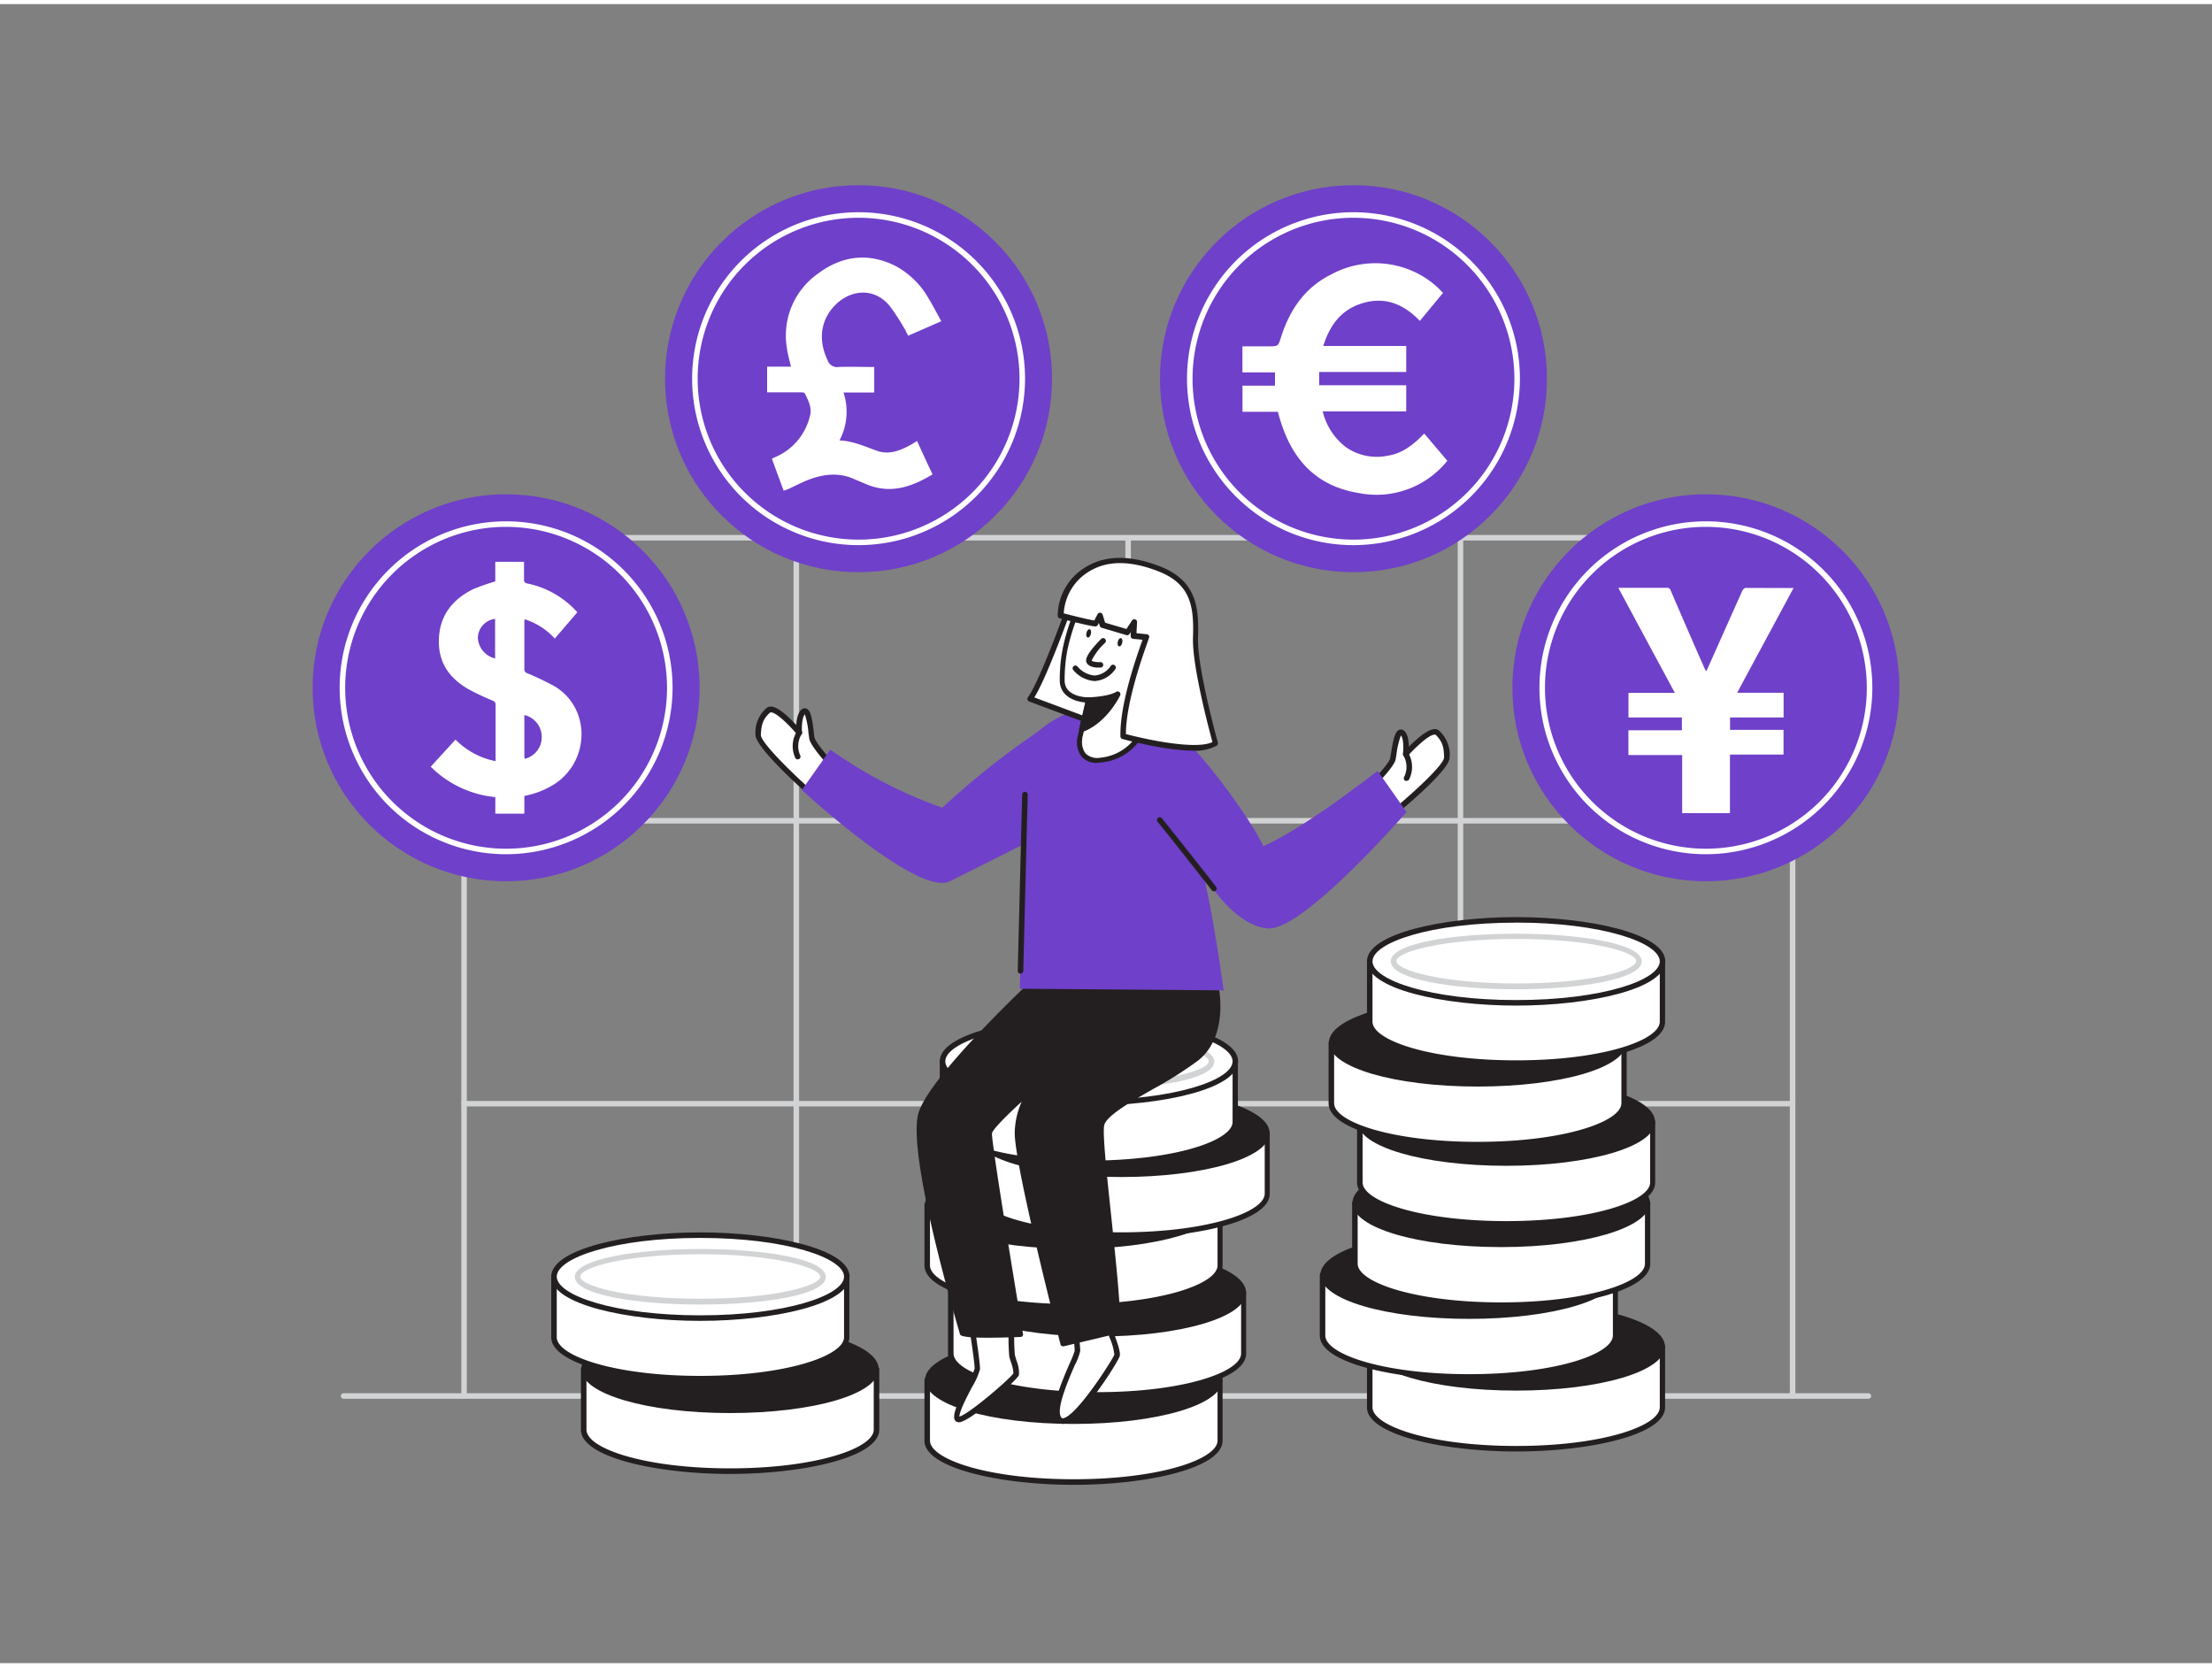 <svg id="_564_currency_flatline" data-name="#564_currency_flatline" xmlns="http://www.w3.org/2000/svg" viewBox="0 0 400 300" width="406" height="306" class="illustration styles_illustrationTablet__1DWOa"><rect x="0" y="0" width="400" height="300" fill="#808080" stroke="none"/><path d="M83.92,251.76a.5.5,0,0,1-.5-.5V96.52a.5.5,0,0,1,1,0V251.26A.5.5,0,0,1,83.92,251.76Z" fill="#d1d3d4"></path><path d="M144,251.76a.5.5,0,0,1-.5-.5V96.52a.5.5,0,0,1,1,0V251.26A.5.5,0,0,1,144,251.76Z" fill="#d1d3d4"></path><path d="M204,251.76a.5.5,0,0,1-.5-.5V96.52a.5.5,0,0,1,1,0V251.26A.5.5,0,0,1,204,251.76Z" fill="#d1d3d4"></path><path d="M264.1,251.76a.5.5,0,0,1-.5-.5V96.52a.5.5,0,1,1,1,0V251.26A.5.5,0,0,1,264.1,251.76Z" fill="#d1d3d4"></path><path d="M324.16,251.76a.5.5,0,0,1-.5-.5V96.52a.5.5,0,1,1,1,0V251.26A.5.5,0,0,1,324.16,251.76Z" fill="#d1d3d4"></path><path d="M324.16,97H83.92a.5.5,0,0,1-.5-.5.5.5,0,0,1,.5-.5H324.16a.5.5,0,0,1,.5.5A.5.5,0,0,1,324.16,97Z" fill="#d1d3d4"></path><path d="M324.16,148.18H83.92a.5.5,0,0,1-.5-.5.5.5,0,0,1,.5-.5H324.16a.5.5,0,0,1,.5.5A.5.5,0,0,1,324.16,148.18Z" fill="#d1d3d4"></path><path d="M324.16,199.34H83.92a.5.5,0,0,1-.5-.5.5.5,0,0,1,.5-.5H324.16a.5.5,0,0,1,.5.5A.5.5,0,0,1,324.16,199.34Z" fill="#d1d3d4"></path><path d="M337.87,252.2H62.13a.5.5,0,0,1-.5-.5.51.51,0,0,1,.5-.5H337.87a.51.51,0,0,1,.5.5A.5.5,0,0,1,337.87,252.2Z" fill="#d1d3d4"></path><path d="M105.59,246.84v10.94c0,4.15,11.84,7.51,26.45,7.51s26.46-3.36,26.46-7.51V246.84Z" fill="#fff"></path><path d="M132,265.79c-13.25,0-26.95-3-26.95-8V246.84a.5.5,0,0,1,.5-.5H158.5a.5.5,0,0,1,.5.5v10.94C159,262.79,145.29,265.79,132,265.79Zm-25.95-18.45v10.44c0,3.39,10.43,7,25.95,7s26-3.62,26-7V247.34Z" fill="#231f20"></path><ellipse cx="132.04" cy="246.84" rx="26.45" ry="7.5" fill="#231f20"></ellipse><path d="M132,254.78c-15.08,0-26.89-3.49-26.89-7.94s11.81-8,26.89-8,26.9,3.49,26.9,8S147.12,254.78,132,254.78Zm0-15c-15.56,0-26,3.66-26,7.07s10.45,7.06,26,7.06,26-3.65,26-7.06S147.6,239.77,132,239.77Z" fill="#231f20"></path><path d="M100.18,230.11v10.95c0,4.14,11.84,7.5,26.45,7.5s26.46-3.36,26.46-7.5V230.11Z" fill="#fff"></path><path d="M126.63,249.06c-13.25,0-26.95-3-26.95-8V230.11a.5.5,0,0,1,.5-.5h52.91a.5.5,0,0,1,.5.5v10.95C153.59,246.07,139.88,249.06,126.63,249.06Zm-25.95-18.45v10.45c0,3.38,10.43,7,25.95,7s26-3.62,26-7V230.61Z" fill="#231f20"></path><ellipse cx="126.63" cy="230.11" rx="26.45" ry="7.5" fill="#fff"></ellipse><path d="M126.63,238.11c-13.25,0-26.95-3-26.95-8s13.7-8,26.95-8,27,3,27,8S139.88,238.11,126.63,238.11Zm0-15c-15.52,0-25.95,3.62-25.95,7s10.43,7,25.95,7,26-3.62,26-7S142.16,223.11,126.63,223.11Z" fill="#231f20"></path><path d="M126.63,235.16c-11.27,0-22.69-1.73-22.69-5s11.42-5.05,22.69-5.05,22.69,1.73,22.69,5.05S137.91,235.16,126.63,235.16Zm0-9.1c-13.44,0-21.69,2.36-21.69,4.05s8.25,4,21.69,4,21.69-2.36,21.69-4S140.07,226.06,126.63,226.06Z" fill="#d1d3d4"></path><path d="M167.71,248.81v10.94c0,4.15,11.85,7.51,26.46,7.51s26.45-3.36,26.45-7.51V248.81Z" fill="#fff"></path><path d="M194.17,267.76c-13.25,0-27-3-27-8V248.81a.5.5,0,0,1,.5-.5h52.91a.5.5,0,0,1,.5.5v10.94C221.12,264.76,207.42,267.76,194.17,267.76Zm-26-18.45v10.44c0,3.38,10.43,7,26,7s26-3.63,26-7V249.31Z" fill="#231f20"></path><ellipse cx="194.17" cy="248.81" rx="26.45" ry="7.5" fill="#231f20"></ellipse><path d="M194.17,256.75c-15.08,0-26.9-3.49-26.9-7.94s11.82-7.95,26.9-7.95,26.89,3.49,26.89,7.95S209.25,256.75,194.17,256.75Zm0-15c-15.56,0-26,3.65-26,7.07s10.45,7.06,26,7.06,26-3.65,26-7.06S209.73,241.74,194.17,241.74Z" fill="#231f20"></path><path d="M172,233V244c0,4.14,11.84,7.5,26.45,7.5s26.46-3.36,26.46-7.5V233Z" fill="#fff"></path><path d="M198.43,252c-13.25,0-27-3-27-8V233a.5.5,0,0,1,.5-.5h52.91a.5.5,0,0,1,.5.5V244C225.39,249,211.68,252,198.43,252Zm-26-18.45V244c0,3.38,10.43,7,26,7s26-3.62,26-7V233.5Z" fill="#231f20"></path><ellipse cx="198.43" cy="233" rx="26.45" ry="7.5" fill="#231f20"></ellipse><path d="M198.43,240.94c-15.08,0-26.89-3.49-26.89-7.94s11.81-7.94,26.89-7.94,26.9,3.48,26.9,7.94S213.51,240.94,198.43,240.94Zm0-15c-15.56,0-26,3.65-26,7.06s10.45,7.06,26,7.06,26-3.65,26-7.06S214,225.94,198.43,225.94Z" fill="#231f20"></path><path d="M167.71,217.13v11c0,4.14,11.85,7.5,26.46,7.5s26.45-3.36,26.45-7.5v-11Z" fill="#fff"></path><path d="M194.17,236.08c-13.25,0-27-3-27-8v-11a.51.51,0,0,1,.5-.5h52.91a.5.5,0,0,1,.5.5v11C221.12,233.09,207.42,236.08,194.17,236.08Zm-26-18.45v10.45c0,3.38,10.43,7,26,7s26-3.62,26-7V217.63Z" fill="#231f20"></path><ellipse cx="194.17" cy="217.13" rx="26.45" ry="7.5" fill="#231f20"></ellipse><path d="M194.17,225.08c-15.08,0-26.9-3.49-26.9-8s11.82-7.94,26.9-7.94,26.89,3.49,26.89,7.94S209.25,225.08,194.17,225.08Zm0-15c-15.56,0-26,3.65-26,7.06s10.45,7.06,26,7.06,26-3.65,26-7.06S209.73,210.07,194.17,210.07Z" fill="#231f20"></path><path d="M176.24,204.16V215.1c0,4.15,11.85,7.51,26.46,7.51s26.45-3.36,26.45-7.51V204.16Z" fill="#fff"></path><path d="M202.7,223.11c-13.25,0-27-3-27-8V204.16a.5.5,0,0,1,.5-.5h52.91a.5.5,0,0,1,.5.5V215.1C229.65,220.11,216,223.11,202.7,223.11Zm-26-18.45V215.1c0,3.38,10.43,7,26,7s26-3.63,26-7V204.66Z" fill="#231f20"></path><ellipse cx="202.7" cy="204.16" rx="26.45" ry="7.5" fill="#231f20"></ellipse><path d="M202.7,212.1c-15.09,0-26.9-3.49-26.9-7.94s11.81-7.95,26.9-7.95,26.89,3.49,26.89,7.95S217.78,212.1,202.7,212.1Zm0-15c-15.57,0-26,3.66-26,7.07s10.45,7.06,26,7.06,26-3.65,26-7.06S218.26,197.09,202.7,197.09Z" fill="#231f20"></path><path d="M170.44,191.18v10.95c0,4.14,11.84,7.5,26.45,7.5s26.46-3.36,26.46-7.5V191.18Z" fill="#fff"></path><path d="M196.89,210.13c-13.25,0-26.95-3-26.95-8V191.18a.5.5,0,0,1,.5-.5h52.91a.5.5,0,0,1,.5.5v10.95C223.85,207.14,210.14,210.13,196.89,210.13Zm-25.95-18.45v10.45c0,3.38,10.43,7,25.95,7s26-3.62,26-7V191.68Z" fill="#231f20"></path><ellipse cx="196.89" cy="191.18" rx="26.45" ry="7.5" fill="#fff"></ellipse><path d="M196.89,199.18c-13.25,0-26.95-3-26.95-8s13.7-8,26.95-8,27,3,27,8S210.14,199.18,196.89,199.18Zm0-15c-15.52,0-25.95,3.62-25.95,7s10.43,7,25.95,7,26-3.62,26-7S212.42,184.18,196.89,184.18Z" fill="#231f20"></path><path d="M196.89,196.23c-11.27,0-22.69-1.73-22.69-5s11.42-5.05,22.69-5.05,22.69,1.73,22.69,5.05S208.17,196.23,196.89,196.23Zm0-9.1c-13.44,0-21.69,2.36-21.69,4.05s8.25,4,21.69,4,21.69-2.36,21.69-4S210.33,187.13,196.89,187.13Z" fill="#d1d3d4"></path><path d="M300.64,242.78v10.95c0,4.14-11.84,7.5-26.45,7.5s-26.46-3.36-26.46-7.5V242.78Z" fill="#fff"></path><path d="M274.19,261.73c-13.25,0-27-3-27-8V242.78a.5.5,0,0,1,.5-.5h52.91a.5.5,0,0,1,.5.5v10.95C301.14,258.73,287.44,261.73,274.19,261.73Zm-26-18.45v10.45c0,3.38,10.43,7,26,7s25.95-3.62,25.95-7V243.28Z" fill="#231f20"></path><ellipse cx="274.19" cy="242.78" rx="26.45" ry="7.5" fill="#231f20"></ellipse><path d="M274.19,250.72c-15.08,0-26.9-3.49-26.9-7.94s11.82-7.95,26.9-7.95,26.89,3.49,26.89,7.95S289.27,250.72,274.19,250.72Zm0-15c-15.56,0-26,3.65-26,7.06s10.46,7.06,26,7.06,26-3.65,26-7.06S289.75,235.72,274.19,235.72Z" fill="#231f20"></path><path d="M292.12,229.8v10.95c0,4.14-11.85,7.5-26.46,7.5s-26.45-3.36-26.45-7.5V229.8Z" fill="#fff"></path><path d="M265.66,248.75c-13.25,0-27-3-27-8V229.8a.5.5,0,0,1,.5-.5h52.91a.5.5,0,0,1,.5.5v10.95C292.62,245.76,278.91,248.75,265.66,248.75Zm-26-18.45v10.45c0,3.38,10.43,7,26,7s26-3.62,26-7V230.3Z" fill="#231f20"></path><ellipse cx="265.66" cy="229.8" rx="26.45" ry="7.5" fill="#231f20"></ellipse><path d="M265.66,237.75c-15.08,0-26.89-3.49-26.89-7.95s11.81-7.94,26.89-7.94,26.9,3.49,26.9,7.94S280.74,237.75,265.66,237.75Zm0-15c-15.56,0-26,3.65-26,7.06s10.45,7.06,26,7.06,26-3.65,26-7.06S281.22,222.74,265.66,222.74Z" fill="#231f20"></path><path d="M297.92,216.82v11c0,4.15-11.84,7.51-26.45,7.51S245,231.92,245,227.77v-11Z" fill="#fff"></path><path d="M271.46,235.77c-13.24,0-26.95-3-26.95-8v-11a.5.5,0,0,1,.5-.5h52.91a.5.5,0,0,1,.5.5v11C298.42,232.78,284.71,235.77,271.46,235.77Zm-25.95-18.45v10.45c0,3.38,10.43,7,25.95,7s26-3.62,26-7V217.32Z" fill="#231f20"></path><ellipse cx="271.47" cy="216.82" rx="26.45" ry="7.5" fill="#231f20"></ellipse><path d="M271.46,224.77c-15.08,0-26.89-3.49-26.89-8s11.81-7.94,26.89-7.94,26.9,3.49,26.9,7.94S286.55,224.77,271.46,224.77Zm0-15c-15.56,0-26,3.65-26,7.06s10.45,7.07,26,7.07,26-3.65,26-7.07S287,209.76,271.46,209.76Z" fill="#231f20"></path><path d="M298.85,202.13v10.94c0,4.15-11.84,7.51-26.45,7.51s-26.46-3.36-26.46-7.51V202.13Z" fill="#fff"></path><path d="M272.4,221.08c-13.25,0-27-3-27-8V202.13a.5.5,0,0,1,.5-.5h52.91a.5.5,0,0,1,.5.5v10.94C299.35,218.08,285.64,221.08,272.4,221.08Zm-26-18.45v10.44c0,3.39,10.43,7,26,7s26-3.62,26-7V202.63Z" fill="#231f20"></path><ellipse cx="272.4" cy="202.13" rx="26.45" ry="7.5" fill="#231f20"></ellipse><path d="M272.4,210.07c-15.09,0-26.9-3.49-26.9-7.94s11.81-7.95,26.9-7.95,26.89,3.49,26.89,7.95S287.48,210.07,272.4,210.07Zm0-15c-15.57,0-26,3.66-26,7.07s10.45,7.06,26,7.06,26-3.65,26-7.06S288,195.06,272.4,195.06Z" fill="#231f20"></path><path d="M293.66,187.8v10.94c0,4.15-11.85,7.51-26.46,7.51s-26.45-3.36-26.45-7.51V187.8Z" fill="#fff"></path><path d="M267.2,206.75c-13.25,0-26.95-3-26.95-8V187.8a.5.5,0,0,1,.5-.5h52.91a.5.5,0,0,1,.5.5v10.94C294.16,203.75,280.45,206.75,267.2,206.75ZM241.25,188.3v10.44c0,3.39,10.43,7,25.95,7s26-3.62,26-7V188.3Z" fill="#231f20"></path><ellipse cx="267.2" cy="187.8" rx="26.45" ry="7.5" fill="#231f20"></ellipse><path d="M267.2,195.74c-15.08,0-26.89-3.49-26.89-7.94s11.81-8,26.89-8,26.9,3.49,26.9,8S282.28,195.74,267.2,195.74Zm0-15c-15.56,0-26,3.66-26,7.07s10.45,7.06,26,7.06,26-3.65,26-7.06S282.76,180.73,267.2,180.73Z" fill="#231f20"></path><path d="M300.64,173.1V184c0,4.15-11.84,7.51-26.45,7.51s-26.46-3.36-26.46-7.51V173.1Z" fill="#fff"></path><path d="M274.19,192.05c-13.25,0-27-3-27-8V173.1a.5.5,0,0,1,.5-.5h52.91a.5.5,0,0,1,.5.5V184C301.14,189.05,287.44,192.05,274.19,192.05Zm-26-18.45V184c0,3.39,10.43,7,26,7s25.95-3.62,25.95-7V173.6Z" fill="#231f20"></path><ellipse cx="274.19" cy="173.1" rx="26.45" ry="7.5" fill="#fff"></ellipse><path d="M274.19,181.1c-13.25,0-27-3-27-8s13.71-8,27-8,26.95,3,26.95,8S287.44,181.1,274.19,181.1Zm0-15c-15.53,0-26,3.63-26,7s10.43,7,26,7,25.95-3.62,25.95-7S289.71,166.09,274.19,166.09Z" fill="#231f20"></path><path d="M274.19,178.15c-11.28,0-22.69-1.74-22.69-5.05s11.41-5,22.69-5,22.69,1.73,22.69,5S285.46,178.15,274.19,178.15Zm0-9.1c-13.44,0-21.69,2.36-21.69,4s8.25,4.05,21.69,4.05,21.69-2.36,21.69-4.05S287.63,169.05,274.19,169.05Z" fill="#d1d3d4"></path><path d="M150.19,137.31s-3.16-3.41-3.36-4.64-.44-5.49-1.48-4.74-.79,3.8-.79,3.8-4.31-5.16-5.58-4-1.79,2.19-1.87,4.44,10.76,11.68,10.76,11.68" fill="#fff"></path><path d="M147.87,144.3a.5.5,0,0,1-.33-.12c-1.84-1.6-11-9.71-10.93-12.08a5.85,5.85,0,0,1,2-4.8,1.22,1.22,0,0,1,.9-.27c1.3.1,3.29,2.05,4.49,3.35.05-1,.27-2.32,1-2.86a.84.84,0,0,1,.85-.11c.73.32,1,1.64,1.32,4.3,0,.36.07.67.11.88.12.75,2,3,3.23,4.38a.51.51,0,0,1,0,.71.5.5,0,0,1-.71,0c-.54-.59-3.27-3.59-3.48-4.9,0-.22-.07-.55-.12-.92a14.22,14.22,0,0,0-.66-3.42c-.49.53-.59,2.19-.51,3.28a.48.48,0,0,1-.3.5.49.49,0,0,1-.58-.14c-1.26-1.51-3.66-3.94-4.7-4-.12,0-.14,0-.16,0-1.21,1.06-1.63,2.05-1.7,4.08-.05,1.26,5.34,6.72,10.59,11.29a.49.49,0,0,1,0,.7A.45.45,0,0,1,147.87,144.3Z" fill="#231f20"></path><path d="M144.26,136.58a.49.49,0,0,1-.46-.3,5.07,5.07,0,0,1,.35-4.84.52.52,0,0,1,.7-.12.51.51,0,0,1,.11.7h0a4.09,4.09,0,0,0-.25,3.85.49.49,0,0,1-.25.66A.53.53,0,0,1,144.26,136.58Z" fill="#231f20"></path><path d="M201,236.85a30.47,30.47,0,0,0,0,3.84c.16.49,1.14,2.93,1,3.67S193.7,258.05,191.66,256s3.18-11.5,3.18-12.48-.65-6.69-.65-6.69Z" fill="#fff"></path><path d="M192.2,256.73a1.23,1.23,0,0,1-.89-.36c-1.59-1.59.11-5.93,2.14-10.62a17.64,17.64,0,0,0,.89-2.22c0-.74-.42-4.65-.65-6.62a.51.51,0,0,1,.5-.56H201a.48.48,0,0,1,.36.16.47.47,0,0,1,.14.37,25.5,25.5,0,0,0,0,3.65c0,.07.07.2.12.36.62,1.69,1,2.94.87,3.57-.21.92-6.73,11.3-9.83,12.2A1.79,1.79,0,0,1,192.2,256.73Zm2.55-19.38c.17,1.48.59,5.37.59,6.19a10.23,10.23,0,0,1-1,2.61c-1.16,2.69-3.59,8.28-2.35,9.51,0,0,.1.1.32.05,2.53-.58,8.9-10.63,9.2-11.49a10.29,10.29,0,0,0-.83-3,2.78,2.78,0,0,1-.14-.39,18.84,18.84,0,0,1,0-3.49Z" fill="#231f20"></path><path d="M183,237.73s-.33,5.46,0,6.68.9,2.61.73,3.35-10.19,9.54-10.68,8,3.59-7.81,3.67-8.92-1.3-9.67-1.3-9.67Z" fill="#fff"></path><path d="M173.37,256.43a.76.76,0,0,1-.77-.53c-.34-1.07.75-3.3,2.33-6.32a18.08,18.08,0,0,0,1.31-2.79c.06-.77-.74-6.13-1.3-9.55a.53.53,0,0,1,.13-.42.51.51,0,0,1,.4-.16l7.59.57a.5.5,0,0,1,.46.53,41.91,41.91,0,0,0,0,6.53c.09.32.19.65.29,1a5.82,5.82,0,0,1,.45,2.6c-.19.86-8.83,8.47-10.82,8.56ZM176,237.7c.34,2.1,1.28,8.17,1.21,9.17a12.79,12.79,0,0,1-1.42,3.18c-.88,1.67-2.3,4.39-2.3,5.36,1.68-.38,9.28-6.94,9.77-7.83a6.78,6.78,0,0,0-.45-2q-.17-.51-.3-1a37.06,37.06,0,0,1,0-6.35Z" fill="#231f20"></path><path d="M248.38,141s3.28-3.29,3.53-4.51.66-5.47,1.67-4.68.64,3.83.64,3.83,4.51-5,5.72-3.83,1.71,2.26,1.71,4.5-11.2,11.26-11.2,11.26" fill="#fff"></path><path d="M250.45,148a.5.5,0,0,1-.39-.18.51.51,0,0,1,.07-.71c5.42-4.35,11-9.61,11-10.87,0-2-.38-3-1.55-4.14,0,0,0,0-.15,0-1.05,0-3.53,2.38-4.86,3.84a.49.49,0,0,1-.58.12.51.51,0,0,1-.29-.51c.13-1.09.1-2.77-.37-3.3a14.54,14.54,0,0,0-.8,3.39c-.06.38-.11.7-.15.92-.26,1.3-3.1,4.19-3.67,4.76a.5.5,0,0,1-.71,0,.51.51,0,0,1,0-.71c1.32-1.32,3.25-3.51,3.4-4.25,0-.21.09-.51.14-.87.42-2.65.74-4,1.48-4.25a.82.82,0,0,1,.85.14c.72.57.89,1.87.9,2.9,1.25-1.25,3.32-3.13,4.62-3.18a1.15,1.15,0,0,1,.88.31,5.85,5.85,0,0,1,1.86,4.87c0,2.37-9.49,10.12-11.39,11.65A.45.45,0,0,1,250.45,148Z" fill="#231f20"></path><path d="M187.86,175.88l32,1.67s2,8.76-3.48,13.11-16.52,8.85-17.18,12,3.31,30.72,2.88,37.24l-9.83,2.33s-8.48-32.91-8.27-38.34,3.05-8,3.05-8-7.83,6.71-8.05,8.23,5.62,36.44,5.62,36.44-10.38.41-10.59-.25-9.81-32.92-7.42-39.88S187.86,175.88,187.86,175.88Z" fill="#231f20"></path><path d="M192.21,242.71a.44.44,0,0,1-.43-.33c-.34-1.34-8.49-33-8.28-38.47a14.44,14.44,0,0,1,1.25-5.43c-2.85,2.59-5.28,5.07-5.37,5.73-.13,1.18,3.29,22.35,5.62,36.29a.47.47,0,0,1-.1.36.49.49,0,0,1-.32.16c-10.71.42-10.92-.21-11-.55s-9.9-33-7.42-40.17c2.4-7,20.65-24,21.43-24.75a.42.42,0,0,1,.32-.11l32,1.67a.46.46,0,0,1,.41.35c.08.37,1.95,9.08-3.63,13.55a68.76,68.76,0,0,1-8.23,5.21c-4.15,2.38-8.44,4.84-8.79,6.56-.31,1.48.5,9.1,1.28,16.46.89,8.52,1.82,17.33,1.6,20.73a.44.44,0,0,1-.34.4l-9.83,2.33ZM187,195.47a.44.44,0,0,1,.33.15.45.45,0,0,1,0,.62s-2.7,2.54-2.91,7.7c-.19,5,7.17,34,8.15,37.8l9.08-2.15c.15-3.57-.78-12.42-1.61-20.26-.86-8.11-1.6-15.11-1.27-16.72.44-2.12,4.51-4.45,9.23-7.16a68.48,68.48,0,0,0,8.11-5.13c4.58-3.67,3.66-10.74,3.38-12.34L188,176.33c-1.71,1.6-18.83,17.79-21.05,24.26-2.28,6.62,6.67,37.14,7.37,39.47.86.25,5.42.25,9.7.1-.88-5.32-5.75-34.59-5.53-36.08s6.86-7.36,8.19-8.5A.46.46,0,0,1,187,195.47Zm-12.61,44.72h0Z" fill="#231f20"></path><path d="M221.28,178.35s-1.9-13.84-3.7-21c0,0,5.32,9.28,11.68,9.8s25.09-21.06,25.09-21.06l-5.24-7.44S236,149,228.44,152.27c-2-4.57-13.57-21-20.25-24.29s-15.22-.7-19.79,3c-2.21,1.82-8,5.15-18,14.34a82.52,82.52,0,0,1-20.25-10.5L145,142.11s21,19.4,26.77,16.51l13.36-6.71-.71,26.14Z" fill="#6f40c9"></path><path d="M194.12,106.86s-5.42,15.51-7.84,18.75l14.07,5.27,2.64-25Z" fill="#fff"></path><path d="M200.35,131.38a.57.57,0,0,1-.18,0l-14.07-5.27a.52.52,0,0,1-.3-.33.46.46,0,0,1,.08-.44c2.34-3.14,7.71-18.46,7.77-18.62a.49.49,0,0,1,.41-.33l8.88-1a.49.49,0,0,1,.41.14.5.5,0,0,1,.14.41l-2.65,25a.47.47,0,0,1-.23.37A.5.5,0,0,1,200.35,131.38Zm-13.3-6,12.87,4.82,2.51-23.76-7.94.9C193.74,109.44,189.43,121.53,187.05,125.36Z" fill="#231f20"></path><path d="M196.86,125.85l-1.59,6.93s-.84,4.35,3.79,3.95a9.25,9.25,0,0,0,6.81-4.08l1.86-12.6c.08-.53.84-5.74,1.79-10.31-5.32-1.1-10-2.45-10-2.45.43.62-1.49.34-1.49.35a8,8,0,0,0-2.59-.1c-.89,3-2.34,6.22-2.85,9.28a30.38,30.38,0,0,0-.49,5.55C192.16,125.9,196.86,125.85,196.86,125.85Z" fill="#fff"></path><path d="M198.48,137.21a3.67,3.67,0,0,1-2.86-1.08,4.36,4.36,0,0,1-.8-3.43l1.47-6.41c-1.85-.14-4.6-1.07-4.65-3.92a30.06,30.06,0,0,1,.49-5.62,36.42,36.42,0,0,1,1.77-6.08c.38-1.08.77-2.19,1.09-3.26a.45.45,0,0,1,.37-.32,8.75,8.75,0,0,1,2.74.09,5,5,0,0,0,1,0,.5.5,0,0,1,.08-.2.46.46,0,0,1,.48-.18c.05,0,4.73,1.36,10,2.44a.4.4,0,0,1,.29.2.45.45,0,0,1,.07.34c-.83,4-1.51,8.46-1.77,10.21,0,0,0,0-1.88,12.68a.31.31,0,0,1-.06.16,9.59,9.59,0,0,1-7.16,4.3Zm-2.77-4.32a3.5,3.5,0,0,0,.6,2.63,3.1,3.1,0,0,0,2.71.75,8.84,8.84,0,0,0,6.41-3.78c.18-1.16,1.83-12.38,1.85-12.5.26-1.78.91-6,1.7-9.9-4.12-.86-7.82-1.86-9.11-2.22-.16.17-.56.4-1.91.22a7.81,7.81,0,0,0-2.18-.13c-.31,1-.67,2-1,3A36.73,36.73,0,0,0,193,116.9a29.23,29.23,0,0,0-.48,5.46c.06,3,4.13,3,4.31,3a.43.43,0,0,1,.36.17.45.45,0,0,1,.08.39l-1.59,6.93Z" fill="#231f20"></path><path d="M199.48,115.1s-3,3-2.54,3.74,2.06.6,2.06.6" fill="#fff"></path><path d="M198.73,120c-.59,0-1.75-.1-2.21-.85s.45-2.15,2.6-4.35a.5.5,0,1,1,.72.7,10.78,10.78,0,0,0-2.44,3.21c.15.21,1,.31,1.57.28a.51.51,0,0,1,.53.46.5.5,0,0,1-.47.54Z" fill="#231f20"></path><ellipse cx="196.88" cy="113.81" rx="0.76" ry="0.41" transform="translate(41.86 280.19) rotate(-77.06)" fill="#231f20"></ellipse><ellipse cx="202.54" cy="115.41" rx="0.76" ry="0.41" transform="translate(44.7 286.95) rotate(-77.06)" fill="#231f20"></ellipse><path d="M198.16,112l.75-1.44.53,1.7,4.47,1.33,1.24-1.85-.13,2.5,2.35.24s-4.43,11-4.26,17.9c0,0,13.28,3.67,16.72,1.3,0,0-3.77-13.59-3.6-19s-.15-10.06-6.61-12.56-11.12-1.71-14.51,1.24a10,10,0,0,0-3.26,7.22S196.81,111.91,198.16,112Z" fill="#fff"></path><path d="M215.85,135c-5.19,0-12.47-2-12.87-2.1a.47.47,0,0,1-.37-.47c-.15-6,3.12-15,4-17.48l-1.7-.17a.49.49,0,0,1-.44-.52l0-.7-.23.35a.49.49,0,0,1-.55.2l-4.47-1.33a.51.51,0,0,1-.34-.33l-.17-.54-.19.36a.49.49,0,0,1-.49.27c-1.37-.13-6.19-1.41-6.39-1.47a.49.49,0,0,1-.37-.47,10.39,10.39,0,0,1,3.44-7.61c3.76-3.28,8.81-3.73,15-1.33,6.71,2.6,7.11,7.45,6.93,13-.17,5.31,3.55,18.75,3.59,18.88a.53.53,0,0,1-.2.55A8,8,0,0,1,215.85,135Zm-12.25-3c3.76,1,12.71,2.9,15.65,1.44-.62-2.26-3.68-13.79-3.52-18.81.17-5.39-.19-9.71-6.29-12.07-5.91-2.29-10.49-1.92-14,1.15a9.53,9.53,0,0,0-3.08,6.46c1.08.28,4.17,1.08,5.52,1.29l.59-1.13a.49.49,0,0,1,.48-.27.51.51,0,0,1,.44.35l.45,1.45L203.7,113l1-1.54a.5.5,0,0,1,.57-.2.5.5,0,0,1,.35.5l-.11,2,1.88.19a.52.52,0,0,1,.37.24.48.48,0,0,1,0,.45C207.79,114.81,203.6,125.34,203.6,132Z" fill="#231f20"></path><path d="M194.5,120.15s3.39,4.07,6.74-.19" fill="#fff"></path><path d="M197.91,122.41a5.5,5.5,0,0,1-3.79-1.94.5.5,0,1,1,.76-.64,4.63,4.63,0,0,0,3,1.58H198a3.87,3.87,0,0,0,2.88-1.76.5.5,0,0,1,.79.62,4.83,4.83,0,0,1-3.66,2.14Z" fill="#231f20"></path><path d="M196.86,125.85s3.71-.09,5.29-1.06c0,0-2.28,4.85-6.51,6.37Z" fill="#231f20"></path><path d="M195.64,131.66a.5.5,0,0,1-.33-.12.5.5,0,0,1-.16-.49l1.22-5.31a.49.49,0,0,1,.48-.38s3.59-.11,5-1a.5.5,0,0,1,.71.64c-.09.2-2.41,5-6.79,6.62A.51.51,0,0,1,195.64,131.66Zm1.62-5.32-.92,4a12.74,12.74,0,0,0,4.68-4.53A19.43,19.43,0,0,1,197.26,126.34Z" fill="#231f20"></path><path d="M254.35,140.45a.44.44,0,0,1-.22,0,.5.5,0,0,1-.23-.67,4.06,4.06,0,0,0-.1-3.86.5.5,0,0,1,.15-.69.49.49,0,0,1,.69.15,5,5,0,0,1,.16,4.84A.49.49,0,0,1,254.35,140.45Z" fill="#231f20"></path><path d="M219.53,159.93s-6-7.65-9.82-12.4" fill="#fff"></path><path d="M219.53,160.43a.5.5,0,0,1-.4-.19c-.06-.07-6-7.7-9.81-12.39a.5.5,0,0,1,.78-.63c3.79,4.7,9.76,12.33,9.82,12.41a.5.5,0,0,1-.09.7A.49.49,0,0,1,219.53,160.43Z" fill="#231f20"></path><line x1="185.32" y1="142.97" x2="184.52" y2="174.82" fill="#fff"></line><path d="M184.52,175.32h0a.5.5,0,0,1-.48-.52l.8-31.85a.5.5,0,0,1,1,0l-.8,31.85A.51.51,0,0,1,184.52,175.32Z" fill="#231f20"></path><circle cx="244.75" cy="67.74" r="34.99" fill="#6f40c9"></circle><path d="M256.75,57.29l4.19-5.06a16,16,0,0,0-5.61-4,16.7,16.7,0,0,0-14.61.66c-4.76,2.36-7.52,6.42-9.08,11.38-.51,1.61-.5,1.61-2.22,1.62h-4.75v4.71h5.89V69h-5.88v4.73h6.41c2,7.88,6.31,13.34,14.63,14.69a16.41,16.41,0,0,0,16-5.84l-4.17-4.92c-1.89,1.94-3.89,3.59-6.59,4a9.75,9.75,0,0,1-7.53-1.51,11.45,11.45,0,0,1-4.24-6.5h15.1V68.93H238.55V66.52h15.74v-4.7h-15c1.12-3.57,3.07-6.35,6.62-7.58C250.11,52.77,253.68,54.06,256.75,57.29Z" fill="#fff"></path><path d="M244.75,97.84a30.1,30.1,0,1,1,30.1-30.1A30.15,30.15,0,0,1,244.75,97.84Zm0-59.2a29.1,29.1,0,1,0,29.1,29.1A29.14,29.14,0,0,0,244.75,38.64Z" fill="#fff"></path><circle cx="155.25" cy="67.74" r="34.99" fill="#6f40c9"></circle><path d="M151.81,78.9a11.1,11.1,0,0,0,.72-8.66h5.56V65.62c-2.19,0-4.32-.08-6.44,0a1.8,1.8,0,0,1-2-1.24c-1.74-3.63-1.28-7.29,1.43-10s7-3.26,9.85.26a40,40,0,0,1,2.6,4c.26.42.45.87.69,1.33l6-2.62c-.78-1.4-1.48-2.77-2.27-4.07a15.18,15.18,0,0,0-6-5.92c-4.93-2.47-9.69-1.87-14,1.36a13.66,13.66,0,0,0-5.66,13.43c.14,1.12.47,2.22.74,3.42h-4.31v4.63c2.09,0,4.12,0,6.15,0,.23,0,.6.06.67.21.62,1.26,1.31,2.55.94,4A10.81,10.81,0,0,1,140,82l-.42.22L141.71,88c.35-.13.63-.21.88-.32,1.13-.52,2.23-1.11,3.38-1.57,2.79-1.11,5.63-1.5,8.49-.22.72.32,1.45.61,2.18.92,4.34,1.85,8.19.52,12-1.77C167.65,83,166.75,81,165.84,79c-.5.3-.9.57-1.32.79-1.85,1-3.8,1.73-5.89,1S154.3,79,151.81,78.9Z" fill="#fff"></path><path d="M155.25,97.84a30.1,30.1,0,1,1,30.11-30.1A30.14,30.14,0,0,1,155.25,97.84Zm0-59.2a29.1,29.1,0,1,0,29.11,29.1A29.13,29.13,0,0,0,155.25,38.64Z" fill="#fff"></path><circle cx="91.52" cy="123.63" r="34.99" fill="#6f40c9"></circle><path d="M100.24,123.33A53.75,53.75,0,0,0,95.35,121a.74.74,0,0,1-.53-.78c0-2.87,0-5.74,0-8.61a3.49,3.49,0,0,1,.06-.37,12.41,12.41,0,0,1,5.44,3.49c1.41-1.63,2.73-3.18,4.08-4.75a16.58,16.58,0,0,0-9-5.2c-.5-.11-.66-.29-.64-.8,0-1,0-2,0-3.13H89.56v3.55a37.33,37.33,0,0,0-4,1.4c-3.68,1.82-6,4.67-6.19,8.93s1.83,7.13,5.33,9.15a46.36,46.36,0,0,0,4.39,2.08.72.72,0,0,1,.53.78c0,2.38,0,4.74,0,7.11v3.05A13.93,13.93,0,0,1,82.37,133l-4.48,4.9a19.09,19.09,0,0,0,11.68,5.5v3h5.25v-3.19l.75-.19a15.24,15.24,0,0,0,4.48-1.84C106.64,137.14,107,127.36,100.24,123.33Zm-10.71-5a4.06,4.06,0,0,1-3.12-3.75,3.53,3.53,0,0,1,3.12-3.41Zm5.34,18.12c0-.14-.05-.28-.05-.42v-7.47a4.05,4.05,0,0,1,3.14,4A4,4,0,0,1,94.87,136.48Z" fill="#fff"></path><path d="M91.52,153.73a30.1,30.1,0,1,1,30.1-30.1A30.14,30.14,0,0,1,91.52,153.73Zm0-59.2a29.1,29.1,0,1,0,29.1,29.1A29.13,29.13,0,0,0,91.52,94.53Z" fill="#fff"></path><circle cx="308.48" cy="123.63" r="34.99" fill="#6f40c9"></circle><path d="M324.33,105.59l-10.2,18.94h8.4V129h-9.68v2.24h9.67v4.47h-9.69v10.59h-8.64V135.79h-9.72v-4.48h9.67V129h-9.66v-4.45h8.39c-3.44-6.37-6.81-12.63-10.23-19h4.12c1.53,0,3.06,0,4.59,0a.7.7,0,0,1,.78.52q3,7,6.05,13.92c.08.19.18.36.34.68.18-.37.3-.59.4-.82q3.06-6.87,6.13-13.73c.11-.23.4-.54.61-.55C318.51,105.58,321.35,105.59,324.33,105.59Z" fill="#fff"></path><path d="M308.48,153.73a30.1,30.1,0,1,1,30.1-30.1A30.14,30.14,0,0,1,308.48,153.73Zm0-59.2a29.1,29.1,0,1,0,29.1,29.1A29.13,29.13,0,0,0,308.48,94.53Z" fill="#fff"></path></svg>